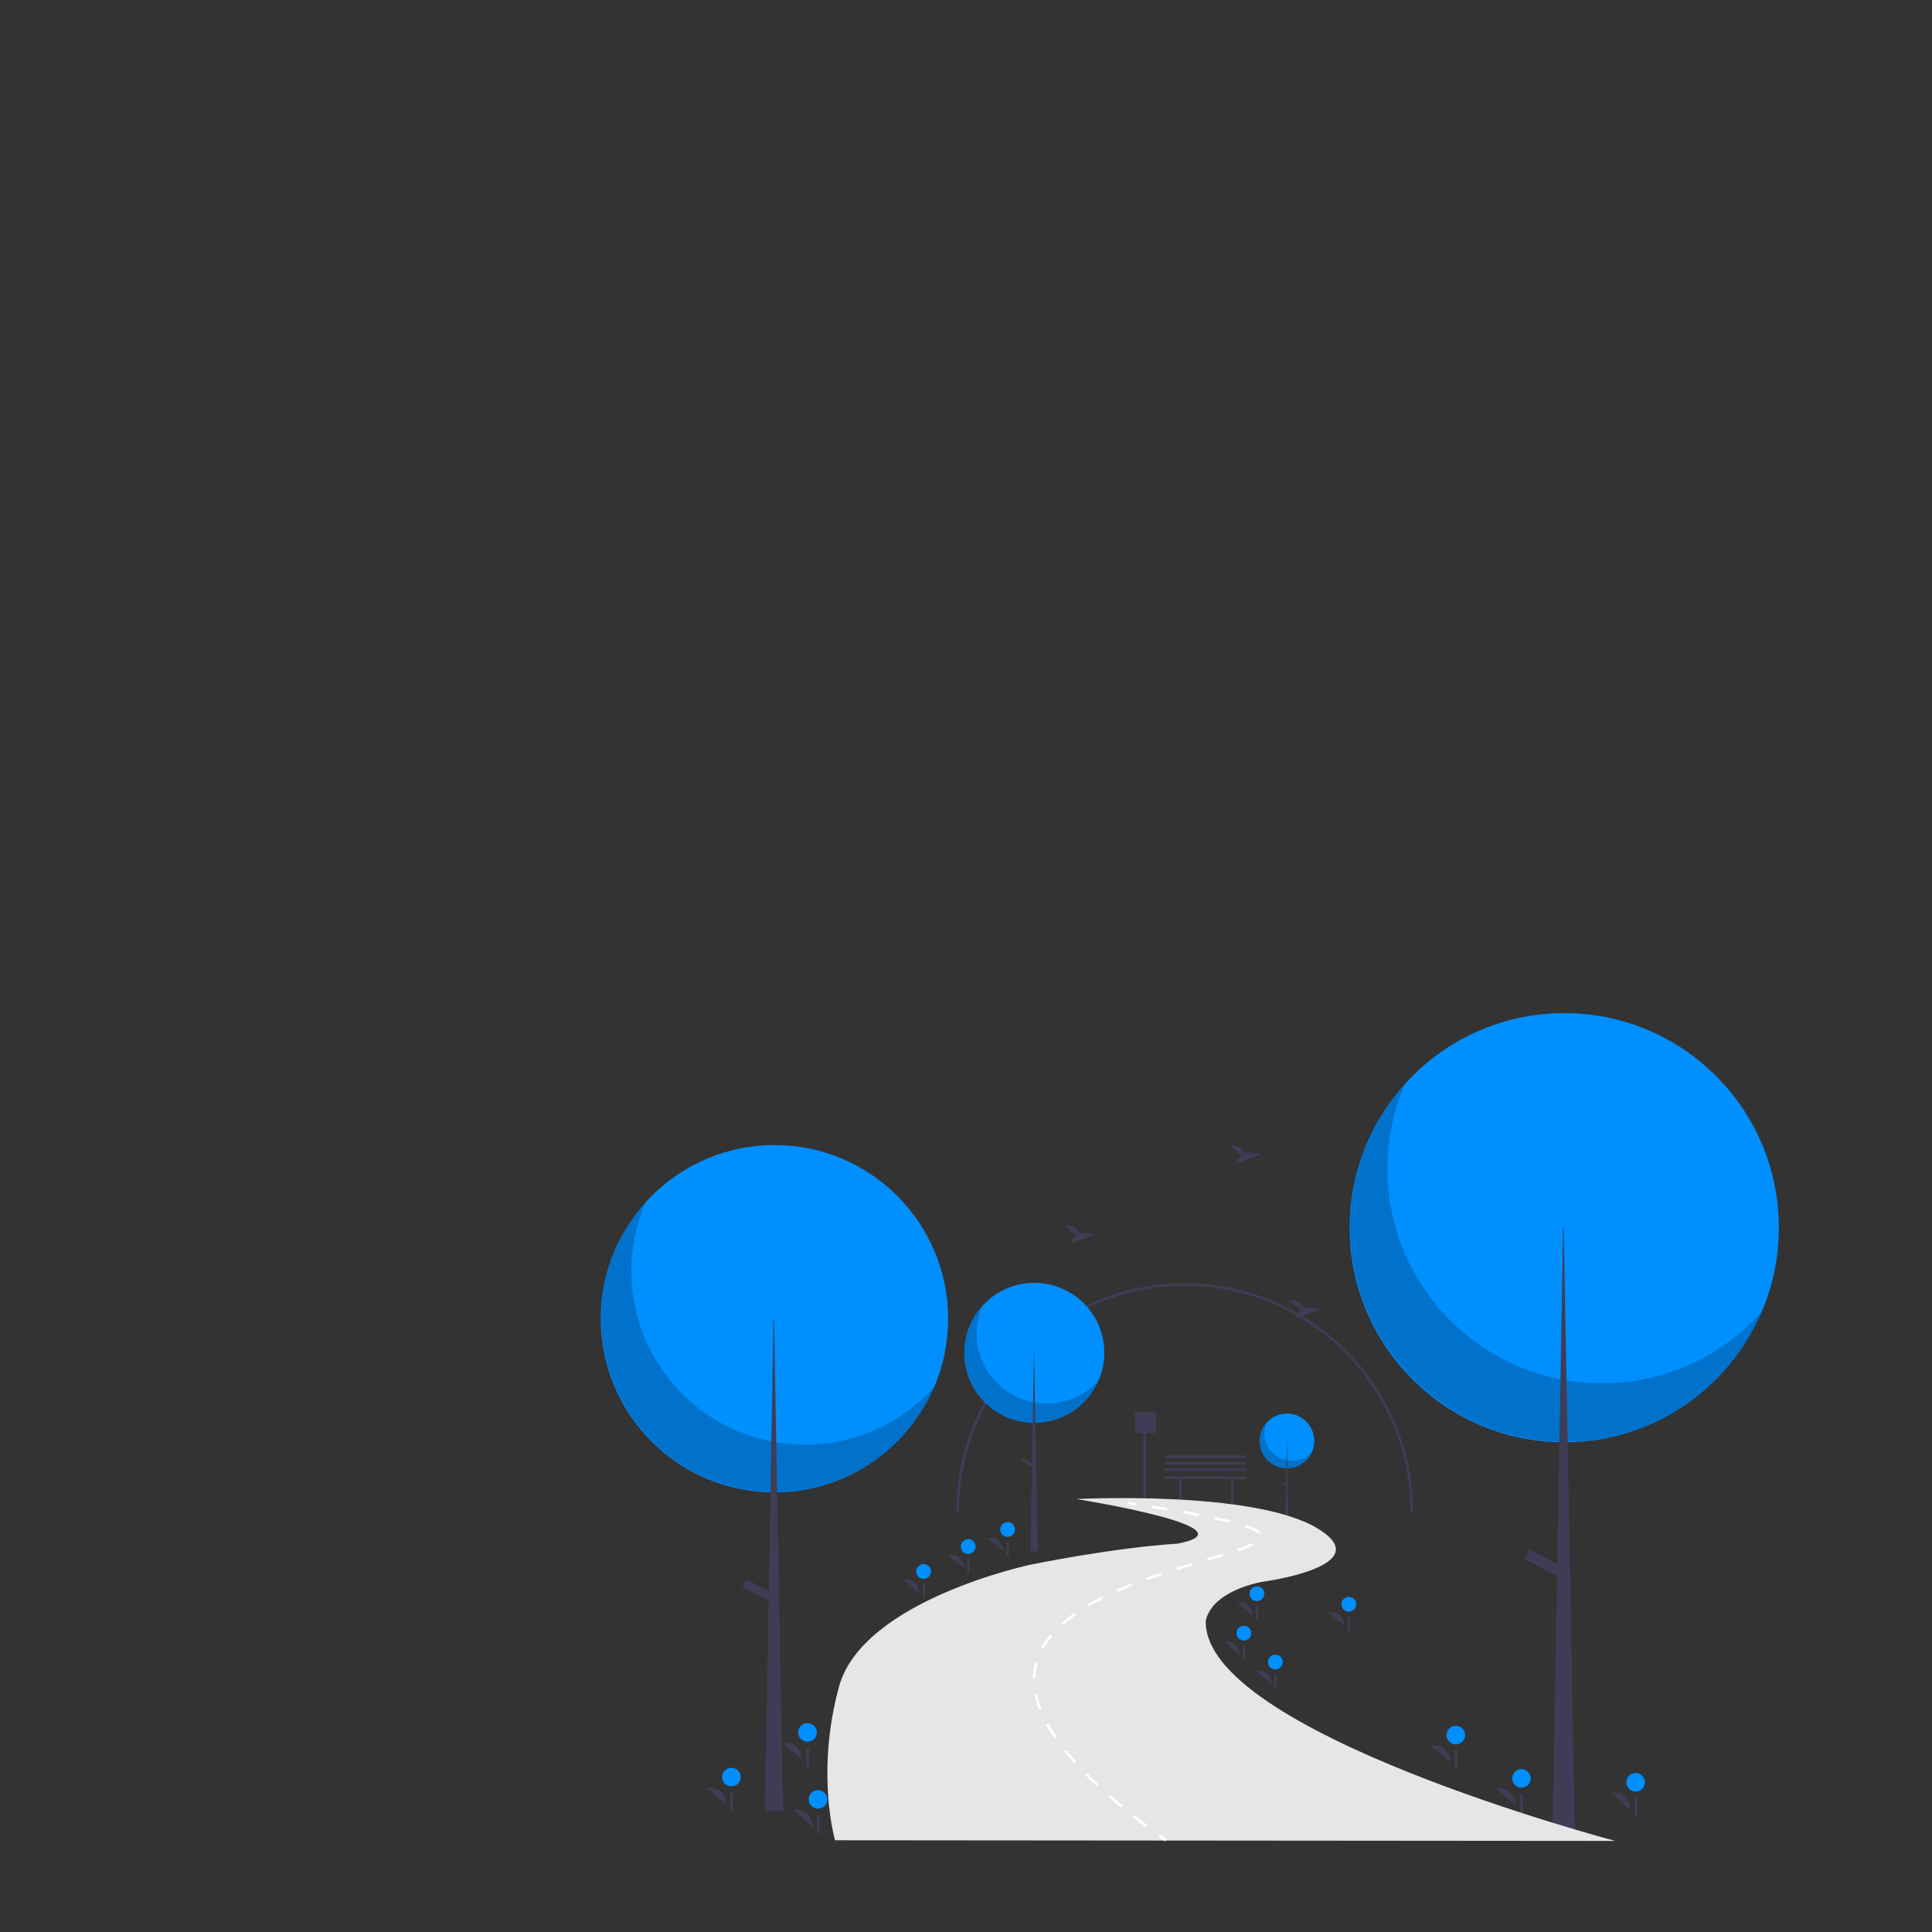 <svg width="328" height="328" viewBox="0 0 328 328" fill="none" xmlns="http://www.w3.org/2000/svg">
<rect x="0" y="0" width="328" height="328" fill="#333333" stroke="none"/>
<g clip-path="url(#clip0)">
<path d="M197.786 250.65H211.599V251.096H209.445V255.329H208.999V251.096H200.609V255.329H200.163V251.096H197.786V250.65Z" fill="#3F3D56"/>
<path d="M192.661 239.733H196.226V243.298H194.574V255.309H194.128V243.298H192.661V239.733Z" fill="#3F3D56"/>
<path d="M197.759 249.317H211.572V249.763H197.759V249.317Z" fill="#3F3D56"/>
<path d="M197.759 248.203H211.572V248.649H197.759V248.203Z" fill="#3F3D56"/>
<path d="M197.759 247.089H211.572V247.535H197.759V247.089Z" fill="#3F3D56"/>
<path d="M162.36 256.613H162.806C162.806 235.483 179.997 218.292 201.128 218.292C222.258 218.292 239.449 235.483 239.449 256.613H239.895C239.895 235.237 222.504 217.846 201.128 217.846C179.751 217.846 162.36 235.237 162.36 256.613Z" fill="#3F3D56"/>
<path d="M265.572 244.856C245.454 244.856 229.144 228.546 229.144 208.428C229.144 188.309 245.454 172 265.572 172C285.691 172 302 188.309 302 208.428C302 228.546 285.691 244.856 265.572 244.856Z" fill="#008FFF"/>
<path opacity="0.2" d="M238.475 184.097C235.077 192.045 234.616 200.943 237.174 209.2C239.733 217.457 245.144 224.535 252.441 229.169C259.737 233.804 268.444 235.693 277.005 234.499C285.567 233.305 293.424 229.105 299.175 222.651C297.099 227.507 293.992 231.854 290.07 235.39C286.147 238.926 281.503 241.568 276.459 243.131C271.414 244.694 266.09 245.142 260.856 244.443C255.621 243.744 250.601 241.916 246.143 239.084C241.685 236.253 237.896 232.486 235.038 228.045C232.181 223.604 230.323 218.594 229.594 213.364C228.864 208.133 229.281 202.807 230.814 197.753C232.348 192.7 234.962 188.04 238.475 184.097Z" fill="black"/>
<path d="M265.472 208.428H265.372L263.571 311.707H267.374L265.472 208.428Z" fill="#3F3D56"/>
<path d="M258.839 264.683L259.678 263.089L265.7 266.26L264.861 267.854L258.839 264.683Z" fill="#3F3D56"/>
<path d="M131.484 253.366C115.2 253.366 102 240.166 102 223.883C102 207.599 115.2 194.399 131.484 194.399C147.767 194.399 160.967 207.599 160.967 223.883C160.967 240.166 147.767 253.366 131.484 253.366Z" fill="#008FFF"/>
<path opacity="0.2" d="M109.552 204.19C106.802 210.623 106.429 217.824 108.499 224.507C110.57 231.19 114.95 236.919 120.855 240.67C126.761 244.421 133.808 245.95 140.737 244.984C147.667 244.017 154.026 240.618 158.68 235.394C157 239.325 154.486 242.843 151.311 245.705C148.137 248.567 144.378 250.705 140.295 251.97C136.212 253.235 131.903 253.598 127.666 253.032C123.429 252.467 119.366 250.987 115.758 248.695C112.15 246.403 109.083 243.355 106.77 239.76C104.458 236.165 102.954 232.111 102.364 227.878C101.773 223.644 102.11 219.333 103.352 215.243C104.593 211.153 106.708 207.381 109.552 204.19Z" fill="black"/>
<path d="M131.403 223.883H131.322L129.864 307.474H132.942L131.403 223.883Z" fill="#3F3D56"/>
<path d="M126.034 269.414L126.713 268.124L131.587 270.69L130.908 271.98L126.034 269.414Z" fill="#3F3D56"/>
<path d="M218.487 249.271C215.924 249.271 213.846 247.193 213.846 244.63C213.846 242.067 215.924 239.989 218.487 239.989C221.051 239.989 223.129 242.067 223.129 244.63C223.129 247.193 221.051 249.271 218.487 249.271Z" fill="#008FFF"/>
<path opacity="0.2" d="M215.035 241.53C214.602 242.543 214.543 243.676 214.869 244.728C215.195 245.78 215.885 246.682 216.814 247.273C217.744 247.863 218.853 248.104 219.944 247.952C221.035 247.8 222.036 247.265 222.769 246.442C222.504 247.061 222.109 247.615 221.609 248.065C221.109 248.516 220.517 248.852 219.874 249.052C219.232 249.251 218.553 249.308 217.886 249.219C217.219 249.13 216.58 248.897 216.012 248.536C215.444 248.175 214.961 247.695 214.597 247.129C214.233 246.564 213.996 245.925 213.903 245.259C213.81 244.592 213.863 243.914 214.059 243.27C214.254 242.626 214.587 242.032 215.035 241.53Z" fill="black"/>
<path d="M218.475 244.63H218.462L218.232 257.789H218.717L218.475 244.63Z" fill="#3F3D56"/>
<path d="M217.629 251.798L217.736 251.595L218.504 251.999L218.397 252.202L217.629 251.798Z" fill="#3F3D56"/>
<path d="M175.598 241.553C169.036 241.553 163.716 236.233 163.716 229.671C163.716 223.108 169.036 217.788 175.598 217.788C182.161 217.788 187.481 223.108 187.481 229.671C187.481 236.233 182.161 241.553 175.598 241.553Z" fill="#008FFF"/>
<path opacity="0.2" d="M166.759 221.734C165.651 224.327 165.5 227.229 166.335 229.922C167.17 232.616 168.935 234.924 171.315 236.436C173.695 237.948 176.535 238.564 179.327 238.175C182.12 237.785 184.683 236.415 186.559 234.31C185.882 235.894 184.868 237.312 183.589 238.465C182.31 239.619 180.795 240.48 179.149 240.99C177.504 241.5 175.767 241.646 174.06 241.418C172.352 241.19 170.715 240.594 169.26 239.67C167.806 238.747 166.57 237.518 165.638 236.069C164.706 234.621 164.1 232.987 163.862 231.281C163.624 229.574 163.76 227.837 164.26 226.189C164.761 224.54 165.613 223.02 166.759 221.734Z" fill="black"/>
<path d="M175.565 229.671H175.533L174.945 263.359H176.186L175.565 229.671Z" fill="#3F3D56"/>
<path d="M173.402 248.021L173.676 247.501L175.64 248.535L175.366 249.055L173.402 248.021Z" fill="#3F3D56"/>
<path d="M257.406 306.566C257.406 306.566 257.252 303.342 254.098 303.716L257.406 306.566Z" fill="#3F3D56"/>
<path d="M258.297 303.498C257.425 303.498 256.719 302.791 256.719 301.919C256.719 301.047 257.425 300.34 258.297 300.34C259.169 300.34 259.876 301.047 259.876 301.919C259.876 302.791 259.169 303.498 258.297 303.498Z" fill="#008FFF"/>
<path d="M258.108 304.577H258.554V307.696H258.108V304.577Z" fill="#3F3D56"/>
<path d="M246.266 299.213C246.266 299.213 246.112 295.989 242.958 296.364L246.266 299.213Z" fill="#3F3D56"/>
<path d="M247.157 296.145C246.285 296.145 245.578 295.438 245.578 294.567C245.578 293.695 246.285 292.988 247.157 292.988C248.029 292.988 248.736 293.695 248.736 294.567C248.736 295.438 248.029 296.145 247.157 296.145Z" fill="#008FFF"/>
<path d="M246.968 297.225H247.414V300.344H246.968V297.225Z" fill="#3F3D56"/>
<path d="M212.686 274.269C212.686 274.269 212.563 271.709 210.058 272.006L212.686 274.269Z" fill="#3F3D56"/>
<path d="M213.393 271.833C212.701 271.833 212.14 271.271 212.14 270.579C212.14 269.886 212.701 269.325 213.393 269.325C214.086 269.325 214.647 269.886 214.647 270.579C214.647 271.271 214.086 271.833 213.393 271.833Z" fill="#008FFF"/>
<path d="M213.243 272.69H213.597V275.168H213.243V272.69Z" fill="#3F3D56"/>
<path d="M163.669 266.249C163.669 266.249 163.547 263.688 161.042 263.986L163.669 266.249Z" fill="#3F3D56"/>
<path d="M164.377 263.812C163.685 263.812 163.123 263.251 163.123 262.558C163.123 261.866 163.685 261.304 164.377 261.304C165.07 261.304 165.631 261.866 165.631 262.558C165.631 263.251 165.07 263.812 164.377 263.812Z" fill="#008FFF"/>
<path d="M164.227 264.669H164.581V267.147H164.227V264.669Z" fill="#3F3D56"/>
<path d="M210.458 280.953C210.458 280.953 210.335 278.393 207.83 278.69L210.458 280.953Z" fill="#3F3D56"/>
<path d="M211.165 278.517C210.473 278.517 209.912 277.955 209.912 277.263C209.912 276.57 210.473 276.009 211.165 276.009C211.858 276.009 212.419 276.57 212.419 277.263C212.419 277.955 211.858 278.517 211.165 278.517Z" fill="#008FFF"/>
<path d="M211.015 279.374H211.369V281.852H211.015V279.374Z" fill="#3F3D56"/>
<path d="M215.805 285.855C215.805 285.855 215.682 283.294 213.177 283.592L215.805 285.855Z" fill="#3F3D56"/>
<path d="M216.513 283.418C215.82 283.418 215.259 282.857 215.259 282.164C215.259 281.472 215.82 280.911 216.513 280.911C217.205 280.911 217.766 281.472 217.766 282.164C217.766 282.857 217.205 283.418 216.513 283.418Z" fill="#008FFF"/>
<path d="M216.363 284.276H216.717V286.753H216.363V284.276Z" fill="#3F3D56"/>
<path d="M156.094 270.482C156.094 270.482 155.972 267.921 153.467 268.219L156.094 270.482Z" fill="#3F3D56"/>
<path d="M156.802 268.045C156.11 268.045 155.548 267.484 155.548 266.791C155.548 266.099 156.11 265.537 156.802 265.537C157.495 265.537 158.056 266.099 158.056 266.791C158.056 267.484 157.495 268.045 156.802 268.045Z" fill="#008FFF"/>
<path d="M156.652 268.903H157.006V271.38H156.652V268.903Z" fill="#3F3D56"/>
<path d="M228.281 276.052C228.281 276.052 228.159 273.491 225.654 273.789L228.281 276.052Z" fill="#3F3D56"/>
<path d="M228.989 273.615C228.297 273.615 227.736 273.054 227.736 272.361C227.736 271.669 228.297 271.107 228.989 271.107C229.682 271.107 230.243 271.669 230.243 272.361C230.243 273.054 229.682 273.615 228.989 273.615Z" fill="#008FFF"/>
<path d="M228.839 274.473H229.193V276.95H228.839V274.473Z" fill="#3F3D56"/>
<path d="M170.354 263.352C170.354 263.352 170.231 260.792 167.726 261.089L170.354 263.352Z" fill="#3F3D56"/>
<path d="M171.061 260.915C170.369 260.915 169.808 260.354 169.808 259.662C169.808 258.969 170.369 258.408 171.061 258.408C171.754 258.408 172.315 258.969 172.315 259.662C172.315 260.354 171.754 260.915 171.061 260.915Z" fill="#008FFF"/>
<path d="M170.911 261.773H171.265V264.25H170.911V261.773Z" fill="#3F3D56"/>
<path d="M276.79 307.234C276.79 307.234 276.636 304.01 273.482 304.385L276.79 307.234Z" fill="#3F3D56"/>
<path d="M277.681 304.166C276.809 304.166 276.102 303.459 276.102 302.587C276.102 301.716 276.809 301.009 277.681 301.009C278.553 301.009 279.259 301.716 279.259 302.587C279.259 303.459 278.553 304.166 277.681 304.166Z" fill="#008FFF"/>
<path d="M277.492 305.246H277.938V308.365H277.492V305.246Z" fill="#3F3D56"/>
<path d="M123.28 306.343C123.28 306.343 123.126 303.119 119.972 303.494L123.28 306.343Z" fill="#3F3D56"/>
<path d="M124.171 303.275C123.299 303.275 122.593 302.568 122.593 301.696C122.593 300.824 123.299 300.118 124.171 300.118C125.043 300.118 125.75 300.824 125.75 301.696C125.75 302.568 125.043 303.275 124.171 303.275Z" fill="#008FFF"/>
<path d="M123.982 304.354H124.428V307.474H123.982V304.354Z" fill="#3F3D56"/>
<path d="M136.202 298.768C136.202 298.768 136.049 295.544 132.894 295.918L136.202 298.768Z" fill="#3F3D56"/>
<path d="M137.094 295.7C136.222 295.7 135.515 294.993 135.515 294.121C135.515 293.249 136.222 292.542 137.094 292.542C137.965 292.542 138.672 293.249 138.672 294.121C138.672 294.993 137.965 295.7 137.094 295.7Z" fill="#008FFF"/>
<path d="M136.905 296.779H137.351V299.898H136.905V296.779Z" fill="#3F3D56"/>
<path d="M137.985 310.13C137.985 310.13 137.831 306.906 134.677 307.281L137.985 310.13Z" fill="#3F3D56"/>
<path d="M138.876 307.062C138.004 307.062 137.297 306.356 137.297 305.484C137.297 304.612 138.004 303.905 138.876 303.905C139.748 303.905 140.455 304.612 140.455 305.484C140.455 306.356 139.748 307.062 138.876 307.062Z" fill="#008FFF"/>
<path d="M138.687 308.142H139.133V311.261H138.687V308.142Z" fill="#3F3D56"/>
<path d="M274.225 312.536C274.225 312.536 204.042 294.044 204.711 275.106C205.936 269.87 214.403 268.533 214.403 268.533C214.403 268.533 234.455 265.86 223.538 259.398C212.62 252.937 182.765 254.497 182.765 254.497C182.765 254.497 213.511 259.398 199.921 262.072C189.003 262.74 174.967 265.637 174.967 265.637C174.967 265.637 146.449 271.653 142.438 286.357C138.428 301.062 141.77 312.425 141.77 312.425L274.225 312.536Z" fill="#E6E6E6"/>
<path d="M197.784 312.609L198.047 312.241C197.676 311.976 197.31 311.712 196.95 311.449L196.684 311.814C197.046 312.077 197.412 312.342 197.784 312.609Z" fill="white"/>
<path d="M194.508 310.199L194.781 309.839C194.051 309.286 193.333 308.731 192.645 308.187L192.365 308.541C193.055 309.087 193.776 309.644 194.508 310.199ZM190.259 306.835L190.547 306.487C189.841 305.901 189.15 305.311 188.495 304.735L188.197 305.074C188.855 305.653 189.549 306.246 190.259 306.835ZM186.188 303.252L186.497 302.923C185.823 302.291 185.173 301.658 184.565 301.042L184.244 301.359C184.856 301.979 185.51 302.616 186.188 303.252ZM182.382 299.382L182.718 299.081C182.099 298.391 181.513 297.7 180.977 297.028L180.624 297.309C181.165 297.989 181.757 298.686 182.382 299.382ZM179.006 295.123L179.379 294.868C178.854 294.099 178.38 293.331 177.971 292.586L177.575 292.803C177.991 293.561 178.473 294.342 179.006 295.123ZM176.409 290.333L176.83 290.169C176.502 289.342 176.246 288.489 176.063 287.62L175.621 287.71C175.809 288.606 176.072 289.483 176.409 290.333V290.333ZM175.807 284.984C175.82 284.106 175.942 283.233 176.17 282.386L175.734 282.268C175.496 283.152 175.369 284.061 175.355 284.976L175.807 284.984ZM177.157 279.948C177.586 279.174 178.09 278.443 178.66 277.767L178.314 277.477C177.724 278.176 177.204 278.931 176.762 279.731L177.157 279.948ZM180.526 275.861C181.197 275.27 181.9 274.716 182.631 274.202L182.371 273.833C181.626 274.357 180.91 274.921 180.227 275.523L180.526 275.861ZM184.894 272.749C185.633 272.315 186.43 271.882 187.262 271.461L187.059 271.058C186.217 271.483 185.412 271.921 184.665 272.36L184.894 272.749ZM189.702 270.307C190.488 269.958 191.325 269.607 192.191 269.263L192.023 268.843C191.153 269.189 190.31 269.543 189.519 269.895L189.702 270.307ZM194.722 268.303C195.527 268.011 196.387 267.712 197.278 267.413L197.135 266.985C196.24 267.285 195.376 267.585 194.568 267.878L194.722 268.303ZM199.854 266.577C200.641 266.328 201.488 266.067 202.444 265.778L202.313 265.345C201.356 265.635 200.507 265.897 199.719 266.146L199.854 266.577ZM205.042 264.998C205.956 264.725 206.827 264.463 207.642 264.212L207.509 263.781C206.695 264.032 205.825 264.292 204.913 264.565L205.042 264.998ZM210.231 263.375C211.1 263.088 211.949 262.746 212.774 262.351L212.571 261.948C211.764 262.334 210.933 262.668 210.084 262.948L210.231 263.375ZM213.641 260.415L213.963 260.098C213.551 259.68 212.737 259.271 211.474 258.847L211.33 259.275C212.508 259.67 213.285 260.054 213.641 260.415L213.641 260.415ZM208.747 258.54L208.856 258.102C208.075 257.907 207.186 257.704 206.212 257.497L206.118 257.939C207.087 258.144 207.971 258.347 208.747 258.54V258.54ZM203.471 257.407L203.556 256.963C202.724 256.804 201.828 256.64 200.892 256.474L200.813 256.918C201.747 257.084 202.641 257.248 203.471 257.407V257.407ZM198.15 256.46L198.224 256.014C197.374 255.872 196.483 255.726 195.553 255.577L195.482 256.023C196.411 256.172 197.3 256.317 198.15 256.46Z" fill="white"/>
<path d="M192.759 255.594L192.828 255.148C192.389 255.08 191.943 255.011 191.488 254.942L191.42 255.388C191.875 255.458 192.321 255.526 192.759 255.594Z" fill="white"/>
<path d="M182.766 209.73L180.715 208.089C182.308 207.914 182.963 208.783 183.231 209.47C184.476 208.953 185.831 209.631 185.831 209.631L181.727 211.121C181.934 210.568 182.295 210.085 182.766 209.73Z" fill="#3F3D56"/>
<path d="M220.865 222.43L218.814 220.789C220.407 220.613 221.062 221.482 221.33 222.17C222.575 221.653 223.93 222.331 223.93 222.331L219.826 223.82C220.033 223.267 220.393 222.785 220.865 222.43Z" fill="#3F3D56"/>
<path d="M210.839 196.139L208.788 194.499C210.381 194.323 211.036 195.192 211.304 195.88C212.549 195.363 213.904 196.04 213.904 196.04L209.8 197.53C210.007 196.977 210.367 196.494 210.839 196.139Z" fill="#3F3D56"/>
</g>
<defs>
<clipPath id="clip0">
<rect width="200" height="140.609" fill="white" transform="matrix(-1 0 0 1 302 172)"/>
</clipPath>
</defs>
</svg>
